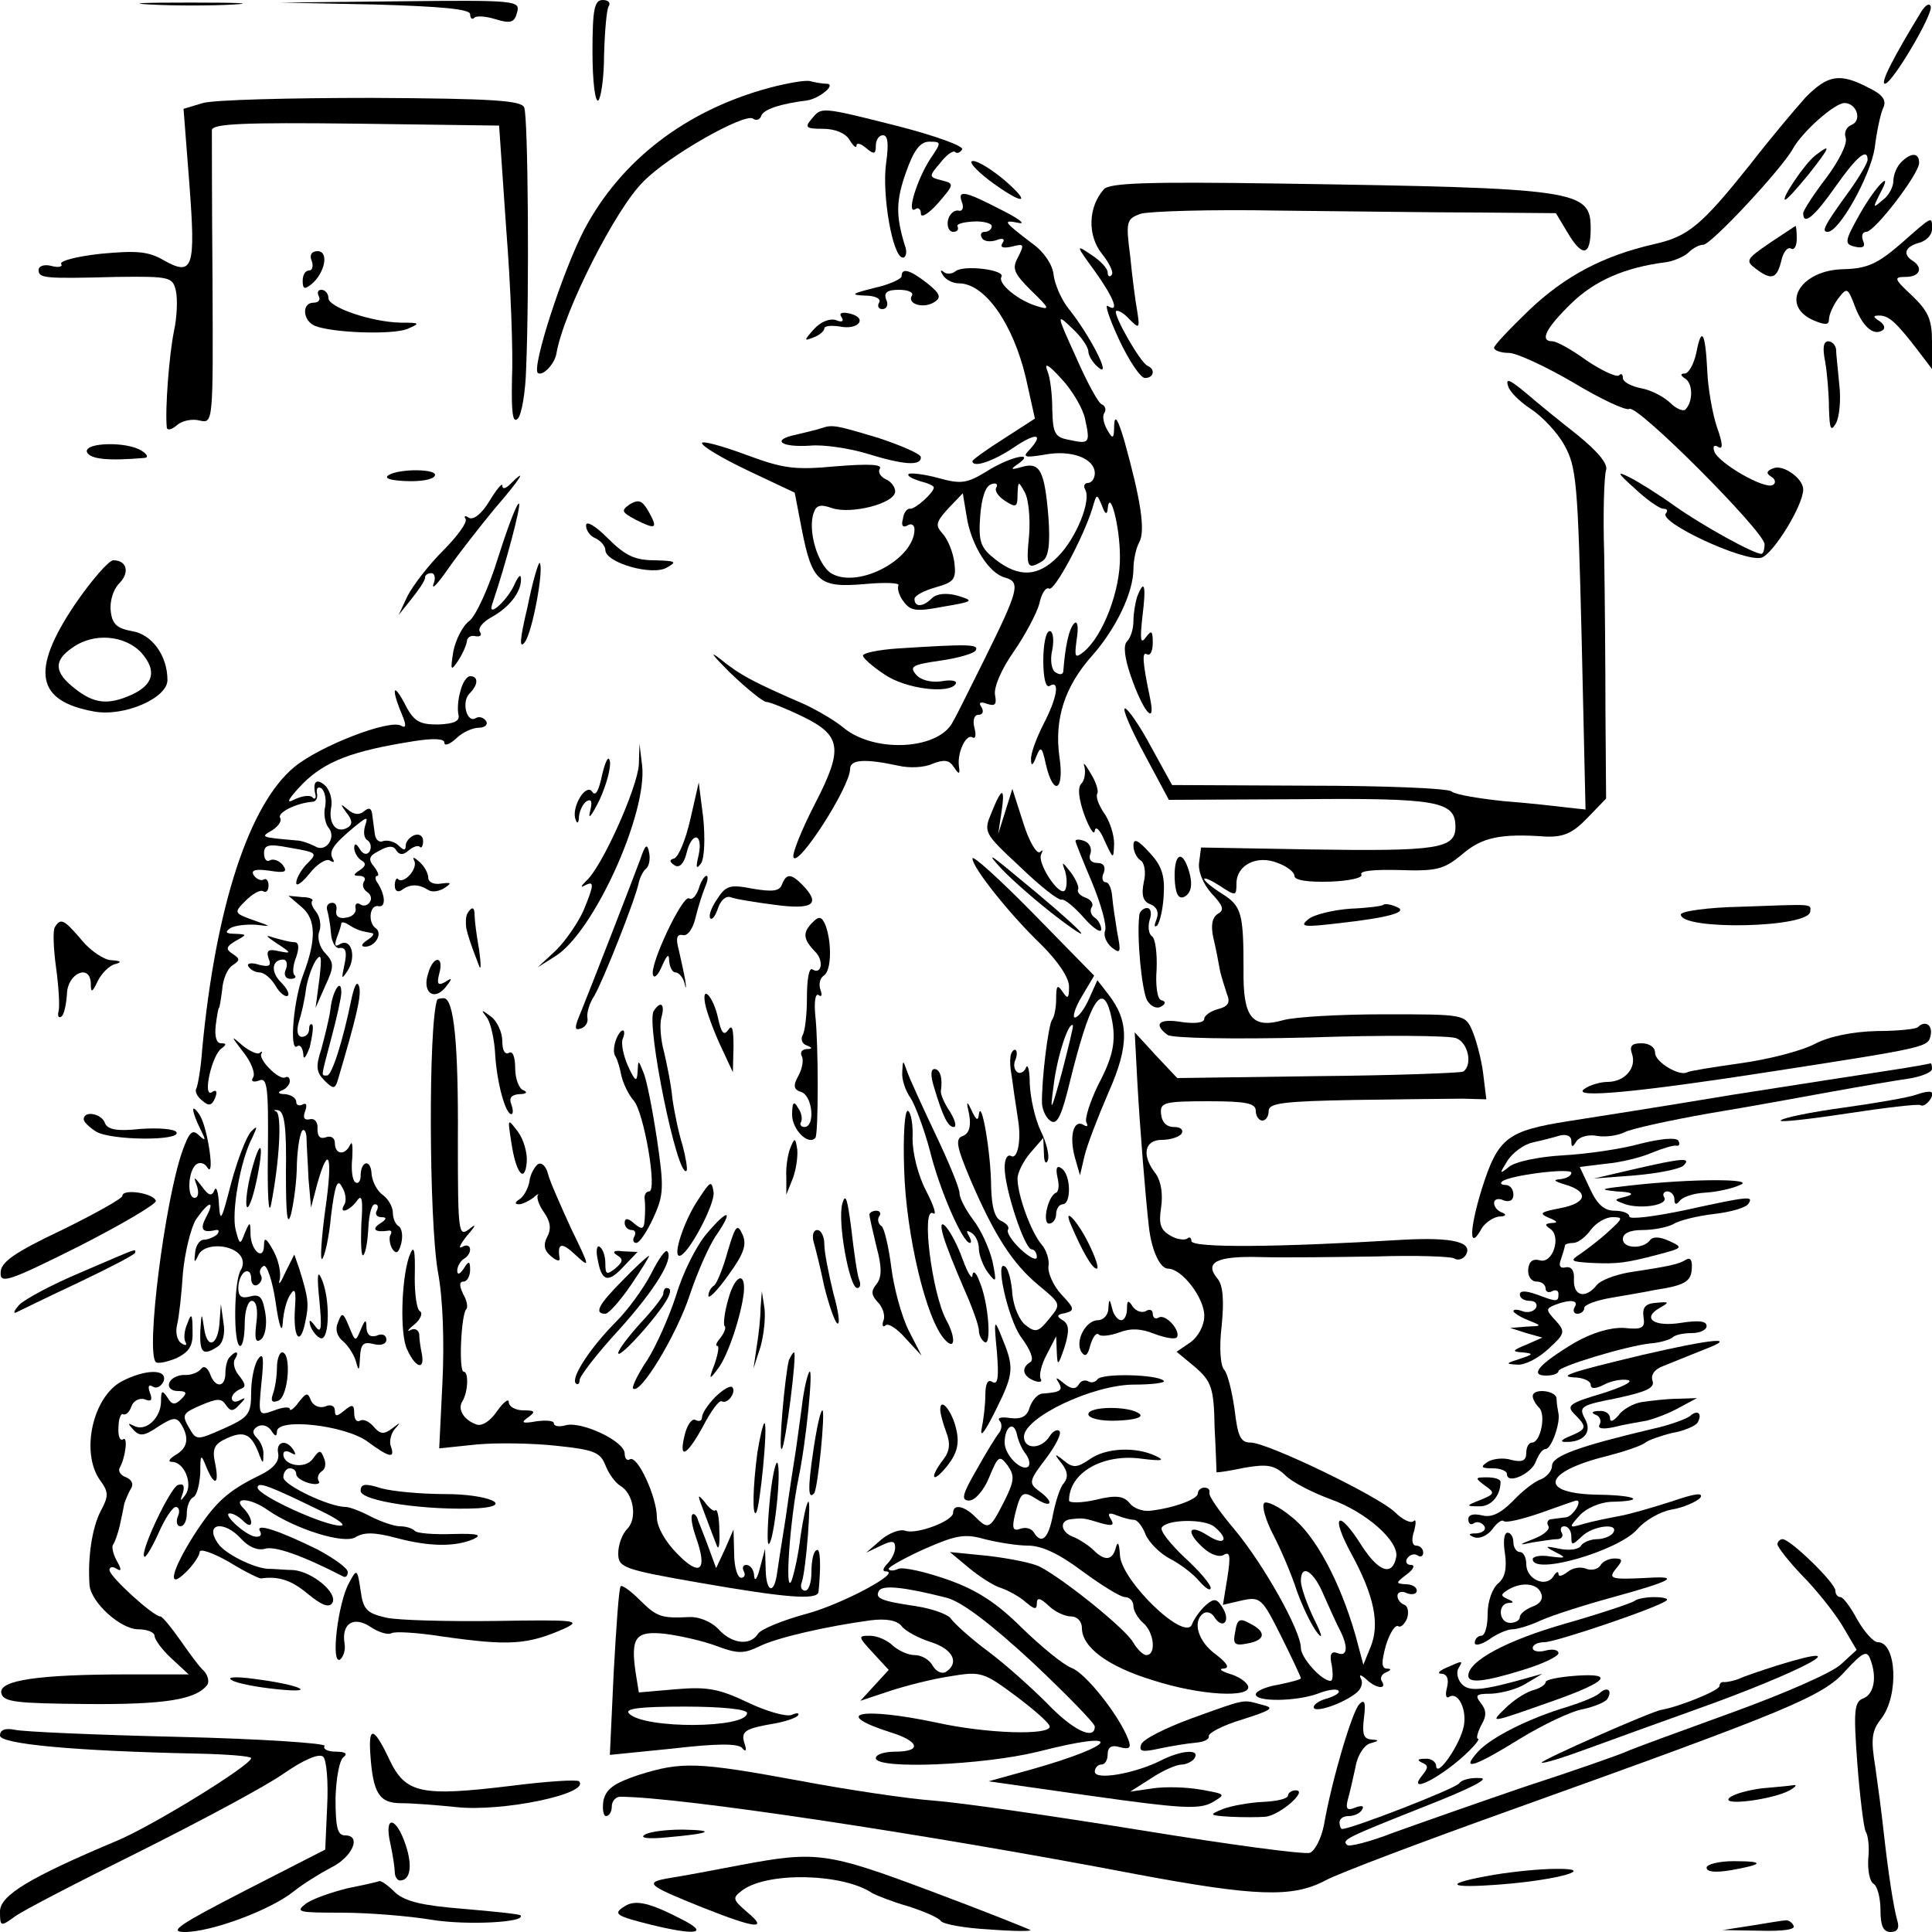 <?xml version="1.0" standalone="no"?>
<!DOCTYPE svg PUBLIC "-//W3C//DTD SVG 20010904//EN"
 "http://www.w3.org/TR/2001/REC-SVG-20010904/DTD/svg10.dtd">
<svg version="1.0" xmlns="http://www.w3.org/2000/svg"
 width="300pt" height="300pt" viewBox="0 0 300 300"
 preserveAspectRatio="xMidYMid meet">
<g transform="translate(0,300) scale(0.1,-0.1)"
fill="#000000" stroke="none">
<path d="M233 2993 c37 -2 96 -2 130 0 34 2 4 3 -68 3 -72 0 -99 -1 -62 -3z"/>
<path d="M583 2993 c101 -3 147 -7 147 -15 0 -6 3 -9 6 -6 3 4 18 3 34 -2 23
-7 29 -5 33 11 5 18 -2 19 -181 17 l-187 -2 148 -3z"/>
<path d="M920 2919 c0 -44 4 -78 9 -75 4 3 9 35 9 71 1 36 4 70 7 75 4 6 -1
10 -9 10 -13 0 -16 -14 -16 -81z"/>
<path d="M2984 2983 c-44 -72 -65 -113 -57 -113 11 0 75 108 71 120 -2 6 -8 2
-14 -7z"/>
<path d="M1196 2864 c-131 -35 -232 -113 -289 -221 -34 -66 -81 -212 -72 -222
7 -6 26 13 29 30 11 65 92 225 135 267 40 41 156 106 170 98 5 -4 11 -2 13 4
3 10 30 19 71 24 20 3 47 26 30 26 -6 0 -17 2 -25 4 -7 2 -35 -3 -62 -10z"/>
<path d="M2803 2848 c-16 -18 -55 -64 -85 -103 -76 -95 -96 -112 -149 -124
-79 -18 -138 -49 -194 -102 -30 -29 -55 -55 -55 -59 0 -4 10 -8 23 -8 12 0 57
-21 100 -46 43 -26 82 -44 87 -41 12 8 210 -191 210 -210 0 -8 -2 -15 -5 -15
-12 0 -90 43 -134 74 -25 18 -57 38 -71 45 -20 10 -19 7 9 -18 18 -17 38 -31
44 -31 6 0 7 -3 4 -7 -14 -13 121 -76 148 -69 18 5 65 81 65 106 0 17 -31 39
-46 33 -11 -4 -12 -8 -4 -13 7 -4 8 -10 3 -13 -12 -8 -85 34 -91 52 -3 8 0 11
6 7 8 -5 7 6 -2 31 -7 21 -14 61 -15 88 -3 60 -9 69 -17 27 -4 -18 -12 -32
-18 -32 -7 0 -7 -3 1 -8 12 -8 12 -36 0 -48 -3 -3 -14 1 -23 10 -9 9 -29 20
-45 23 -16 3 -29 10 -29 16 0 6 -3 8 -6 4 -4 -3 -26 7 -50 23 -23 17 -47 30
-53 30 -21 0 -11 20 29 59 36 35 83 56 148 64 12 2 28 9 34 15 7 7 17 12 23
12 12 0 122 118 139 149 15 27 65 71 80 71 19 0 28 -27 11 -34 -8 -3 -12 -12
-9 -20 3 -9 -10 -35 -30 -62 -20 -26 -36 -51 -36 -55 0 -20 17 -6 50 41 33 47
50 61 50 42 0 -5 -13 -27 -28 -48 -40 -55 -44 -64 -34 -64 18 0 66 86 73 130
3 25 9 53 13 62 6 12 0 21 -23 32 -44 23 -63 20 -98 -16z"/>
<path d="M315 2840 l-30 -9 9 -116 c10 -131 6 -145 -40 -119 -24 14 -43 15
-97 10 -37 -4 -65 -11 -62 -16 3 -4 -4 -6 -15 -3 -11 3 -20 0 -20 -6 0 -13 7
-14 121 -11 82 1 87 0 92 -21 3 -13 2 -41 -3 -64 -7 -34 -14 -120 -11 -149 1
-5 8 -3 16 4 8 7 24 10 35 7 21 -5 21 -3 20 216 -1 122 -1 228 -1 235 1 10 49
12 224 10 l222 -3 11 -160 c7 -88 11 -193 9 -233 -1 -53 1 -70 9 -62 6 6 12
41 13 78 5 119 3 391 -3 405 -4 11 -48 14 -237 15 -128 0 -245 -3 -262 -8z"/>
<path d="M1260 2815 c-11 -13 -8 -15 18 -15 19 0 35 -7 41 -17 6 -10 11 -14
11 -9 0 5 7 3 15 -4 12 -10 15 -10 15 4 0 9 5 16 11 16 8 0 9 -14 5 -43 -7
-48 10 -147 26 -147 5 0 7 9 3 19 -14 46 -14 69 2 114 12 34 22 47 36 47 19 0
19 -1 2 -26 -21 -32 -38 -87 -24 -79 5 4 9 0 9 -7 0 -7 12 0 27 17 25 29 25
30 5 35 -20 5 -20 6 -2 27 9 12 20 20 23 17 3 -3 8 -1 11 4 3 5 -41 21 -99 36
-123 31 -119 30 -135 11z"/>
<path d="M2818 2758 c-17 -14 -53 -68 -46 -68 3 0 19 18 37 40 33 42 36 49 9
28z"/>
<path d="M2952 2748 c-7 -7 -12 -20 -12 -29 0 -9 -7 -23 -17 -30 -15 -13 -15
-12 -4 10 23 42 -7 12 -32 -33 -23 -41 -23 -45 -7 -49 13 -3 17 0 13 9 -3 8
-1 14 5 14 13 0 82 90 82 107 0 16 -12 17 -28 1z"/>
<path d="M1536 2720 c51 -38 69 -39 24 0 -19 16 -41 30 -49 30 -8 0 3 -13 25
-30z"/>
<path d="M1714 2706 c-24 -27 -26 -71 -3 -100 12 -15 19 -30 15 -33 -3 -4 -6
-2 -6 4 0 6 -11 18 -25 27 -25 17 -25 16 5 -25 30 -42 39 -66 20 -54 -5 3 3
-21 18 -53 15 -32 33 -59 40 -59 13 0 17 13 4 19 -11 4 -54 80 -49 85 3 2 12
-3 21 -13 15 -15 16 -14 12 12 -3 16 -8 55 -11 86 -7 54 -6 58 16 66 13 4 110
7 214 5 105 -1 244 -3 311 -3 l120 -1 18 -30 c23 -39 36 -37 36 6 0 60 -18 63
-485 70 -202 3 -263 1 -271 -9z"/>
<path d="M1494 2685 c3 -8 0 -14 -6 -12 -7 1 -14 -6 -16 -15 -2 -10 2 -18 8
-18 6 0 9 3 7 8 -3 4 8 7 24 8 16 1 29 -3 29 -7 0 -5 -5 -9 -11 -9 -5 0 -8 -4
-4 -10 3 -5 13 -6 22 -3 10 4 14 2 10 -4 -5 -7 0 -9 14 -6 19 5 20 4 10 -16
-10 -18 -7 -25 20 -52 30 -29 30 -31 8 -24 -29 9 -60 35 -54 45 7 11 -58 19
-71 9 -6 -5 -15 -5 -19 -1 -5 4 -5 1 -1 -5 4 -7 15 -13 25 -13 40 0 84 -62
104 -147 l14 -63 -48 -31 c-27 -17 -49 -33 -49 -35 0 -11 31 -1 64 21 35 24
48 22 24 -4 -11 -11 -6 -12 24 -7 42 8 78 -6 78 -29 0 -8 -5 -15 -11 -15 -5 0
-7 -5 -4 -10 10 -17 -14 -76 -42 -104 -31 -32 -61 -33 -97 -5 -23 18 -27 27
-24 67 2 28 8 47 17 50 8 3 11 0 8 -5 -3 -5 3 -14 14 -21 17 -11 19 -9 19 10
1 21 1 22 11 4 6 -10 9 -40 7 -67 -5 -50 -3 -55 21 -40 9 6 12 25 9 68 -6 72
-13 86 -41 78 -17 -5 -19 -4 -7 4 30 21 -12 12 -48 -11 -31 -19 -40 -20 -76
-10 -22 6 -43 8 -45 6 -3 -3 5 -7 17 -11 12 -3 22 -7 22 -10 0 -8 -29 -34 -37
-33 -4 1 -10 -6 -11 -16 -3 -10 0 -14 7 -10 6 4 11 1 11 -6 0 -46 -86 -92
-128 -69 -22 12 -39 69 -28 96 4 11 11 12 28 6 29 -10 98 7 98 26 0 7 -7 16
-15 19 -8 4 -12 11 -9 16 5 7 -17 8 -67 4 -65 -6 -82 -4 -141 18 -38 14 -68
22 -68 18 0 -5 32 -24 72 -43 l72 -34 11 -57 c16 -82 27 -91 97 -85 32 3 56 2
53 -2 -2 -5 1 -16 8 -25 11 -15 20 -16 62 -8 47 8 48 9 22 17 -18 5 -33 3 -40
-4 -14 -14 -27 -14 -27 -1 0 5 15 13 33 18 28 8 32 12 29 38 -2 16 -10 36 -18
45 -12 13 -11 18 8 39 l23 24 6 -36 c7 -45 35 -89 60 -95 24 -7 21 -19 -33
-128 -22 -44 -43 -87 -48 -95 -21 -44 -120 -50 -169 -11 -14 12 -42 28 -61 37
-83 36 -101 46 -132 71 -18 14 -11 5 15 -21 26 -25 52 -46 57 -46 5 0 30 -10
55 -22 62 -30 65 -50 20 -137 -20 -39 -35 -76 -33 -82 6 -18 88 109 88 137 0
15 24 16 75 5 17 -4 40 -3 53 3 18 7 26 6 33 -5 8 -12 10 -12 8 1 -3 21 11 51
21 45 5 -3 6 4 3 15 -3 12 0 20 6 20 7 0 9 5 5 12 -5 7 -2 9 9 5 12 -4 15 -1
12 14 -2 12 10 40 29 67 18 26 36 60 40 75 3 15 10 26 15 23 8 -5 53 79 67
124 7 24 7 24 15 5 5 -14 8 -15 9 -5 3 33 19 -27 19 -74 1 -52 -26 -123 -56
-148 -14 -11 -15 -9 -11 20 3 19 1 29 -4 24 -8 -8 -14 -35 -17 -75 -1 -5 -6
-5 -12 -1 -6 3 -9 19 -5 35 3 16 1 29 -4 29 -6 0 -10 -21 -10 -46 0 -27 4 -43
10 -39 16 10 12 -18 -10 -60 -11 -22 -20 -46 -19 -55 0 -10 3 -9 8 5 7 17 9
16 15 -12 12 -51 29 -41 21 12 -8 58 8 109 51 157 37 42 64 98 64 135 0 13 4
32 9 41 10 18 2 67 -23 157 -10 34 -15 42 -16 25 0 -22 -2 -23 -11 -7 -5 9 -8
21 -4 26 3 5 1 11 -4 13 -5 1 -23 34 -40 73 -31 68 -31 69 -6 45 14 -13 25
-29 25 -36 0 -6 7 -18 16 -25 21 -17 -14 51 -47 92 -11 14 -21 37 -23 52 -1
15 -15 36 -32 48 -46 35 -48 38 -23 33 13 -3 2 6 -26 20 -58 30 -69 32 -61 11z
m191 -336 c8 -37 7 -39 -25 -32 -22 4 -25 10 -26 46 0 23 -3 51 -8 62 -5 13 3
8 22 -13 17 -18 34 -47 37 -63z"/>
<path d="M2951 2621 c-36 -31 -52 -38 -88 -39 -67 -1 -100 -55 -48 -79 19 -8
25 -8 25 1 0 7 6 21 14 32 14 18 15 18 26 -11 12 -32 29 -47 43 -38 5 3 3 9
-4 14 -11 7 -11 9 -1 9 15 0 26 -10 60 -54 l22 -29 0 43 c0 34 -6 47 -31 71
-28 26 -29 29 -10 29 22 0 28 14 11 25 -16 10 -12 22 10 28 11 3 20 12 20 21
0 21 2 22 -49 -23z"/>
<path d="M2747 2622 c-35 -24 -37 -27 -21 -39 25 -19 33 -16 40 12 3 14 10 22
15 19 5 -3 9 4 9 15 0 12 -1 21 -2 20 -2 -1 -20 -13 -41 -27z"/>
<path d="M484 2595 c3 -8 1 -15 -4 -15 -6 0 -10 -7 -10 -16 0 -13 3 -14 14 -5
21 18 27 51 9 51 -9 0 -13 -6 -9 -15z"/>
<path d="M1400 2571 c0 -4 -19 -13 -42 -18 -36 -9 -38 -11 -15 -12 16 0 26 -5
22 -11 -3 -5 -1 -10 5 -10 7 0 10 7 6 15 -4 11 2 15 20 15 14 0 23 -4 20 -9
-8 -13 18 -21 35 -10 11 7 9 13 -11 29 -27 21 -40 25 -40 11z"/>
<path d="M495 2540 c3 -5 0 -10 -8 -10 -19 0 -17 -28 2 -36 28 -11 119 -14
143 -5 21 9 21 10 -10 10 -46 1 -112 24 -112 38 0 7 -5 13 -11 13 -5 0 -7 -4
-4 -10z"/>
<path d="M1307 2507 c4 -6 0 -8 -9 -4 -10 3 -24 -3 -34 -14 -16 -18 -16 -19
-1 -13 9 3 17 10 17 14 0 4 11 5 24 3 29 -6 44 13 16 20 -13 3 -18 1 -13 -6z"/>
<path d="M2834 2439 c3 -17 6 -50 6 -73 1 -33 3 -37 11 -23 5 9 8 36 5 60 -2
23 -5 48 -5 55 -1 6 -6 12 -12 12 -8 0 -9 -11 -5 -31z"/>
<path d="M2342 2400 c2 -8 18 -24 35 -35 17 -11 41 -36 52 -56 19 -34 21 -58
27 -301 l6 -265 -28 3 c-16 2 -60 7 -99 10 -38 4 -75 10 -81 15 -5 5 -106 9
-222 9 l-212 1 -33 60 c-17 32 -36 59 -40 59 -5 0 9 -32 30 -71 l38 -71 202 1
c216 2 243 -3 243 -43 0 -34 -28 -38 -225 -35 l-170 3 -3 -23 c-2 -14 6 -33
19 -48 18 -19 21 -26 10 -32 -9 -6 -11 -18 -7 -37 4 -16 8 -38 10 -49 2 -11 8
-28 11 -38 6 -14 2 -20 -14 -24 -11 -3 -21 -10 -21 -15 0 -6 -14 -8 -35 -5
-35 6 -45 -3 -22 -20 7 -5 98 -7 220 -4 115 4 217 3 228 -1 19 -7 26 -42 11
-52 -4 -2 -106 -6 -226 -7 l-218 -3 -33 35 -33 36 4 -76 c4 -73 13 -183 18
-226 4 -36 17 -65 30 -65 21 0 56 -45 56 -73 0 -15 -9 -32 -21 -41 l-22 -15
29 -24 c25 -22 29 -32 30 -93 2 -38 3 -70 3 -70 1 -1 20 2 44 7 35 6 46 4 63
-12 11 -11 43 -27 70 -37 54 -19 107 -65 102 -90 -6 -30 -27 -23 -53 17 -37
59 -50 50 -17 -11 36 -66 45 -110 30 -146 l-11 -27 -12 45 c-24 84 -63 157
-100 185 -19 16 -39 25 -42 21 -4 -4 2 -26 14 -49 12 -23 29 -63 37 -88 9 -25
23 -54 32 -65 9 -11 6 -1 -6 23 -11 23 -20 49 -20 58 0 28 20 16 36 -23 9 -20
20 -45 25 -54 13 -26 11 -41 -4 -35 -10 4 -13 -2 -9 -19 2 -13 2 -24 -2 -24
-14 0 -46 36 -46 51 0 27 -58 130 -103 184 -23 27 -41 53 -39 57 1 5 -2 8 -8
8 -5 0 -10 -4 -10 -9 0 -9 -38 -23 -75 -27 -11 -1 -25 4 -31 12 -9 11 -21 13
-53 5 -22 -5 -41 -5 -41 -1 0 43 52 73 112 65 32 -4 38 -3 23 4 -31 15 -78 13
-103 -5 -19 -13 -26 -14 -40 -2 -15 12 -16 11 -3 -5 9 -12 10 -21 3 -30 -6 -6
-13 -29 -17 -49 -7 -38 -18 -47 -30 -27 -4 6 -13 8 -21 5 -11 -4 -13 1 -8 22
9 36 12 38 34 24 24 -15 27 -4 3 13 -16 12 -15 16 11 50 15 20 25 39 21 43 -3
3 -10 0 -15 -8 -13 -21 -40 -21 -40 -1 0 30 107 81 171 81 29 0 50 3 46 6 -10
10 -97 12 -103 2 -3 -4 -9 -6 -14 -3 -5 3 -12 1 -15 -5 -5 -8 -12 -7 -23 2
-12 10 -14 10 -8 1 7 -12 3 -15 -26 -17 -7 -1 -15 -10 -19 -21 -4 -14 -12 -19
-30 -17 -13 2 -21 1 -17 -4 4 -4 4 -12 0 -18 -5 -6 -21 -32 -36 -59 -22 -38
-24 -47 -11 -47 9 0 23 16 31 36 14 34 16 35 29 18 11 -16 10 -24 -6 -56 -22
-43 -24 -44 -45 -23 -17 17 -34 20 -34 6 0 -13 -57 -34 -74 -28 -8 3 -25 -3
-38 -14 l-23 -20 23 11 c17 8 22 8 22 -3 0 -7 -5 -18 -12 -25 -7 -7 -8 -12 -3
-12 28 0 -67 -51 -123 -66 -37 -10 -71 -24 -75 -31 -12 -19 -41 -16 -62 8 -11
11 -30 19 -45 18 -43 -2 -50 0 -77 27 -14 14 -27 23 -29 21 -3 -2 -7 -62 -11
-133 l-6 -129 99 10 c69 8 102 8 107 0 5 -6 7 -3 3 8 -6 19 1 23 48 31 16 3
31 8 35 12 3 4 -1 5 -10 1 -9 -3 -40 6 -69 20 -44 21 -63 24 -110 20 l-58 -5
-5 31 c-8 55 0 65 46 60 23 -3 59 -11 80 -19 32 -12 42 -12 65 -1 27 14 107
32 174 41 24 3 41 0 48 -9 6 -8 27 -19 46 -25 34 -11 44 -32 23 -46 -7 -4 -16
1 -21 10 -5 9 -17 16 -28 16 -10 0 -25 7 -34 15 -8 8 -24 15 -35 15 -19 0 -19
-1 5 -27 l24 -26 -22 -24 -22 -24 45 15 c24 8 67 19 94 23 48 8 52 7 103 -31
28 -21 52 -42 52 -47 0 -14 -98 -11 -175 6 -118 25 -166 15 -72 -15 45 -14 49
-30 7 -30 -16 0 -30 -4 -30 -10 0 -18 166 -11 252 10 136 35 126 11 -12 -28
l-65 -18 162 -23 c135 -19 165 -21 185 -10 22 13 22 13 -17 20 -22 4 -56 5
-75 2 l-35 -5 33 21 c18 12 39 21 47 21 7 0 17 5 20 10 9 15 -22 12 -53 -4
-40 -20 -102 -31 -102 -17 0 6 5 11 10 11 6 0 10 7 10 16 0 11 6 15 19 11 15
-4 18 -1 13 12 -14 37 -66 103 -88 111 -13 5 -47 33 -77 62 -39 39 -70 59
-115 75 -34 12 -69 20 -77 17 -8 -4 -15 -3 -15 0 0 3 25 17 56 31 48 21 62 24
93 15 20 -5 50 -10 67 -10 22 0 49 -13 85 -40 30 -22 59 -40 66 -40 7 0 13 -6
13 -14 0 -7 7 -19 15 -26 17 -14 21 -50 5 -50 -5 0 -14 9 -20 19 -10 20 -108
99 -145 118 -11 6 -47 13 -80 17 l-60 6 30 -25 c17 -14 39 -28 50 -31 11 -4
28 -13 38 -22 13 -11 17 -12 17 -2 0 10 5 9 18 -3 10 -10 26 -17 35 -17 10 0
17 -8 17 -18 0 -30 41 -60 110 -81 74 -24 154 -28 148 -9 -3 7 -15 15 -29 19
-13 4 -17 8 -9 8 10 1 6 8 -12 22 -28 20 -37 52 -19 64 5 3 12 1 16 -5 12 -20
26 -10 15 11 -10 17 -14 18 -27 7 -8 -7 -18 -20 -22 -30 -10 -29 -111 68 -112
108 -1 16 -3 22 -6 12 -5 -21 -17 -23 -35 -5 -7 7 -21 16 -30 20 -21 7 -24 26
-5 28 19 2 20 2 46 -6 18 -5 22 -4 16 6 -6 9 -3 11 9 6 10 -4 22 -7 27 -7 5 0
13 -10 18 -23 5 -12 22 -29 37 -37 16 -8 37 -24 46 -35 10 -11 17 -16 18 -11
0 6 -18 27 -41 48 -22 21 -38 41 -35 46 8 13 67 14 82 1 24 -20 15 -30 -11
-13 -30 19 -34 5 -6 -20 11 -10 25 -15 32 -10 9 5 10 -3 5 -35 l-7 -43 30 7
c28 6 31 3 60 -55 17 -34 31 -64 31 -66 0 -2 -16 -6 -35 -10 -19 -3 -35 -10
-35 -15 0 -12 63 -11 96 1 15 6 29 8 32 5 4 -3 -4 -8 -16 -12 -12 -3 -22 -9
-22 -14 0 -10 47 6 67 23 7 6 10 15 6 22 -3 6 0 6 8 -1 15 -15 33 -17 25 -4
-4 5 0 12 6 14 9 4 9 6 1 6 -8 1 -8 10 -1 36 6 19 14 32 19 30 4 -3 10 3 14
12 3 10 1 19 -4 21 -6 2 -11 8 -11 14 0 6 7 8 15 4 8 -3 15 -1 15 4 0 6 -8 10
-17 10 -16 1 -16 2 1 15 11 8 14 15 7 15 -7 0 -9 5 -6 10 4 6 11 8 16 5 5 -4
9 -1 9 4 0 6 -5 11 -11 11 -6 0 -8 9 -3 23 3 12 3 19 -1 15 -4 -4 -17 2 -29
14 -26 25 -198 108 -224 108 -16 0 -20 10 -25 52 -4 28 -11 56 -16 61 -6 6 -8
35 -4 68 4 40 2 63 -6 73 -22 26 -2 36 67 34 37 -1 117 0 179 1 61 2 116 0
121 -3 6 -4 14 -1 18 5 12 20 -19 28 -96 24 -197 -12 -330 -13 -330 -2 0 5 -3
7 -6 4 -4 -3 -16 -2 -26 4 -16 9 -19 18 -15 44 3 21 0 40 -8 52 -23 29 -18 53
9 53 14 0 28 5 31 10 3 6 -2 10 -12 10 -12 0 -19 8 -20 20 -2 18 4 20 73 20
59 0 74 -3 74 -15 0 -8 5 -15 10 -15 6 0 10 7 10 15 0 12 22 15 133 17 72 1
148 2 168 2 l37 -1 -5 41 c-3 23 -11 52 -17 66 -11 25 -13 25 -136 25 -69 0
-139 -4 -157 -9 -49 -14 -63 4 -62 78 0 88 -3 99 -33 118 -16 10 -28 20 -28
23 0 3 11 -2 25 -11 24 -16 25 -15 25 4 0 29 32 45 64 32 14 -5 26 -14 26 -20
0 -7 21 -10 55 -9 30 1 52 6 49 11 -4 6 22 8 59 7 58 -2 69 1 97 24 31 27 60
33 130 28 28 -1 42 5 65 29 l29 30 -1 132 c0 73 -1 185 -2 248 -2 63 0 122 3
130 3 10 -13 29 -45 55 -28 22 -56 45 -62 50 -43 37 -50 40 -45 25z m-749
-1658 c5 -7 7 -15 4 -19 -10 -9 -37 17 -37 37 0 24 14 35 19 13 2 -10 8 -24
14 -31z m-123 -223 c23 -6 67 -39 133 -100 53 -50 97 -95 97 -100 0 -22 -34
-6 -74 36 -24 24 -65 61 -92 81 -27 20 -52 43 -57 50 -4 7 -29 16 -55 20 -54
8 -64 12 -57 24 6 9 38 6 105 -11z m-310 -179 c0 -24 -159 -25 -183 -1 -8 8
16 11 86 11 57 0 97 -4 97 -10z"/>
<path d="M1275 2335 c-5 -2 -23 -6 -39 -10 -39 -8 -24 -20 22 -17 20 2 60 -4
87 -12 58 -18 85 -20 85 -6 0 5 -30 18 -66 30 -67 20 -71 21 -89 15z"/>
<path d="M135 2298 c5 -11 32 -14 90 -9 6 1 3 6 -5 11 -23 15 -90 13 -85 -2z"/>
<path d="M603 2262 c-7 -5 4 -8 27 -9 22 -1 42 2 45 8 7 11 -55 12 -72 1z"/>
<path d="M792 2248 c-7 -7 -12 -8 -12 -2 0 5 -9 -6 -20 -24 -12 -20 -25 -30
-32 -26 -6 4 -8 3 -5 -2 3 -5 -13 -27 -35 -49 -22 -22 -46 -53 -55 -70 l-14
-30 20 25 c11 14 21 28 21 33 0 4 4 7 10 7 5 0 7 -8 3 -17 -3 -10 7 1 23 24
16 23 49 65 72 93 40 46 53 67 24 38z"/>
<path d="M978 2217 c-14 -10 -13 -12 9 -24 32 -16 35 -14 20 13 -10 17 -15 19
-29 11z"/>
<path d="M774 2136 c-15 -49 -35 -92 -45 -100 -10 -7 -21 -28 -25 -47 -5 -31
-4 -32 8 -14 7 11 13 25 13 30 1 6 7 9 14 7 7 -1 10 2 6 7 -3 6 5 15 17 22 28
15 47 39 47 59 0 9 -3 7 -9 -5 -10 -25 -43 -56 -36 -34 22 65 45 153 42 157
-3 2 -17 -35 -32 -82z"/>
<path d="M910 2184 c0 -8 7 -17 15 -20 8 -4 15 -12 15 -18 0 -20 74 -41 96
-27 16 9 13 10 -19 11 -31 0 -46 7 -73 34 -20 20 -34 28 -34 20z"/>
<path d="M116 2061 c-69 -103 -60 -150 31 -166 46 -8 113 21 113 49 0 38 -24
71 -55 76 -23 4 -31 11 -33 31 -2 15 4 34 13 43 17 17 12 36 -9 36 -7 0 -34
-31 -60 -69z m103 -74 c25 -28 20 -50 -15 -66 -36 -16 -58 -14 -88 10 -32 25
-33 43 -4 63 33 24 81 20 107 -7z"/>
<path d="M819 2057 c-12 -50 -13 -66 -4 -54 12 16 30 115 23 123 -2 1 -11 -29
-19 -69z"/>
<path d="M1766 2074 c-3 -9 -6 -26 -6 -38 0 -12 -4 -26 -10 -32 -6 -6 -4 -25
6 -54 19 -55 39 -79 30 -35 -12 57 -13 74 -5 69 5 -3 9 5 9 18 0 19 -2 20 -11
8 -8 -11 -9 -3 -5 33 6 48 3 59 -8 31z"/>
<path d="M1393 1993 c-29 -2 -53 -7 -53 -11 0 -4 15 -17 33 -29 33 -23 101
-31 111 -15 3 5 -7 7 -23 4 -16 -2 -32 2 -39 11 -10 12 -5 15 37 21 28 4 53
11 56 16 6 10 -13 10 -122 3z"/>
<path d="M715 1927 c-4 -13 -5 -30 -3 -37 2 -10 -7 -14 -32 -15 -30 0 -38 5
-53 35 -18 33 -19 18 -1 -24 5 -13 4 -17 -3 -13 -17 11 -126 -31 -166 -64 -70
-58 -122 -216 -143 -438 -2 -30 -7 -57 -9 -61 -3 -4 1 -13 9 -19 10 -9 15 -8
20 4 4 10 2 14 -5 9 -15 -9 0 58 15 68 8 6 8 8 -1 8 -7 0 -10 11 -8 28 2 15 4
27 5 27 1 0 3 13 5 28 1 16 8 33 16 38 12 8 12 10 0 18 -11 7 -10 11 5 20 18
10 18 10 -1 11 -15 0 -16 3 -7 9 7 4 25 6 40 5 25 -3 24 -3 -4 7 -31 11 -31
12 -13 30 11 11 23 18 28 15 4 -3 8 1 8 9 0 8 -4 12 -8 9 -4 -2 -11 1 -15 7
-5 8 3 10 24 7 25 -4 29 -2 21 9 -6 7 -15 10 -20 7 -5 -3 -9 2 -9 11 0 13 7
15 38 9 46 -8 46 -8 27 -27 -8 -9 -15 -21 -15 -28 0 -6 9 0 21 15 11 14 25 23
31 20 6 -4 8 -3 5 2 -7 12 0 22 32 49 21 17 23 18 18 3 -3 -10 -2 -20 4 -23 5
-4 6 -11 3 -17 -4 -6 -10 -5 -15 3 -6 10 -9 10 -9 2 0 -6 5 -15 11 -19 8 -4 7
-9 -2 -15 -11 -7 -11 -9 -1 -9 7 0 11 -4 7 -9 -3 -5 -1 -12 5 -16 6 -4 8 -11
4 -16 -3 -5 -10 -7 -15 -3 -5 3 -8 0 -7 -6 2 -7 -5 -14 -15 -15 -10 -2 -16 2
-15 10 2 8 -1 14 -7 13 -5 0 -9 -5 -7 -11 2 -7 5 -23 6 -37 1 -14 8 -24 14
-22 9 1 11 -7 7 -25 -5 -24 -5 -25 5 -10 14 22 5 51 -12 41 -8 -5 -9 -2 -5 10
4 10 7 20 7 22 0 3 6 2 13 -3 6 -4 15 -8 20 -9 4 -1 10 -2 15 -3 4 -1 0 -6 -8
-11 -9 -6 -10 -10 -3 -10 16 0 28 21 16 29 -12 9 -9 36 4 34 12 -3 12 15 0 35
-5 6 -5 12 -1 12 3 0 1 6 -5 14 -10 12 -8 17 8 25 14 8 22 8 26 1 5 -8 11 -8
19 -1 7 6 15 9 18 6 2 -3 5 1 5 9 0 8 -6 12 -14 9 -7 -3 -13 -10 -13 -16 0 -8
-3 -8 -11 0 -6 6 -17 9 -24 7 -6 -3 -12 2 -13 11 -1 8 -3 22 -4 30 -1 10 -5
12 -13 5 -7 -6 -16 -5 -25 3 -12 10 -12 9 -2 -5 9 -11 10 -18 2 -23 -17 -10
-30 5 -26 30 3 13 -2 29 -10 36 -13 11 -19 5 -14 -16 1 -5 -2 -7 -5 -3 -4 4
-17 2 -29 -4 -13 -7 -8 2 14 25 35 35 77 51 172 66 31 5 48 4 48 -2 0 -6 8 -3
18 6 10 10 26 17 36 17 9 0 14 5 11 10 -4 6 -11 8 -16 5 -14 -9 -23 25 -10 38
14 14 14 27 1 27 -5 0 -12 -10 -15 -23z m-210 -179 c-3 -12 0 -27 5 -33 13
-15 -4 -40 -21 -29 -8 4 -21 9 -29 9 -56 5 -56 5 -37 16 9 6 15 14 12 19 -5 8
25 23 50 25 6 0 9 7 7 14 -1 7 2 10 7 7 5 -4 8 -16 6 -28z"/>
<path d="M992 1813 c-2 -36 -58 -161 -82 -181 -8 -8 -9 -11 -2 -7 15 8 15 2
-2 -39 -8 -18 -27 -46 -42 -61 l-29 -27 27 17 c60 37 144 223 135 297 l-4 33
-1 -32z"/>
<path d="M935 1797 c-5 -24 -10 -34 -15 -27 -10 16 -34 -25 -26 -43 2 -7 5 -5
5 5 1 9 6 20 12 24 8 4 9 -1 5 -17 -3 -13 3 -5 15 19 11 24 18 51 16 60 -2 10
-7 0 -12 -21z"/>
<path d="M1684 1809 c2 -9 0 -21 -5 -26 -6 -6 -4 -24 5 -49 8 -21 15 -32 16
-24 1 8 8 2 15 -15 14 -30 14 -30 15 -5 0 14 -7 36 -16 48 -8 12 -13 25 -10
30 2 4 -2 18 -11 32 -8 14 -12 18 -9 9z"/>
<path d="M1072 1728 c-7 -31 -18 -58 -25 -61 -8 -2 -8 -5 1 -11 7 -4 14 3 18
19 8 34 26 32 19 -2 -5 -21 -4 -24 4 -13 5 9 6 39 3 70 l-7 55 -13 -57z"/>
<path d="M1540 1739 c-13 -31 -13 -32 44 -85 31 -30 60 -53 65 -51 4 1 19 -11
34 -28 14 -16 27 -25 27 -18 0 6 -5 15 -10 18 -6 4 -8 11 -5 16 4 5 -1 12 -9
15 -9 3 -14 9 -12 13 2 3 -3 15 -11 26 -14 18 -15 18 -9 2 3 -11 3 -23 0 -29
-8 -13 -45 43 -37 56 3 6 2 7 -2 3 -5 -4 -17 16 -26 45 l-17 53 -11 -35 -11
-35 5 33 c6 40 1 41 -15 1z"/>
<path d="M1670 1694 c0 -2 12 -32 26 -65 14 -34 23 -67 20 -74 -3 -8 2 -19 10
-26 14 -11 15 -8 9 22 -3 19 -7 44 -8 57 -1 12 -5 22 -10 22 -5 0 -7 7 -3 15
3 9 0 15 -10 15 -10 0 -14 6 -11 14 3 8 -1 17 -9 20 -8 3 -14 3 -14 0z"/>
<path d="M1760 1687 c0 -9 5 -19 11 -23 6 -3 9 -19 5 -34 -4 -20 -1 -30 10
-34 10 -4 14 -12 10 -23 -4 -10 -4 -14 1 -10 4 5 9 26 10 47 2 30 -3 46 -22
66 -18 20 -25 23 -25 11z"/>
<path d="M994 1665 c-15 -40 -74 -192 -91 -234 -11 -26 -12 -32 -1 -28 7 2 12
10 10 17 -1 7 3 22 11 34 13 22 64 150 69 176 2 8 7 18 11 21 5 4 7 15 5 25
-3 15 -6 13 -14 -11z"/>
<path d="M1510 1667 c0 -14 57 -86 107 -134 26 -26 43 -51 43 -65 0 -19 -2
-20 -10 -8 -8 12 -10 10 -10 -11 0 -14 -3 -28 -6 -32 -6 -6 -17 -95 -16 -131
1 -11 7 -23 14 -27 10 -6 17 10 30 64 30 121 49 153 62 105 10 -40 7 -64 -19
-113 -13 -27 -21 -53 -18 -58 3 -6 1 -7 -4 -4 -16 10 -23 -17 -14 -50 l8 -28
7 30 c4 17 21 61 37 98 33 74 32 112 0 153 l-17 22 -13 -29 c-7 -16 -17 -29
-22 -29 -4 0 0 15 11 33 l19 32 -94 96 c-52 53 -95 92 -95 86z m139 -332 c-17
-62 -19 -65 -13 -21 5 43 23 100 30 94 1 -2 -7 -34 -17 -73z"/>
<path d="M1555 1651 c17 -18 57 -53 90 -78 68 -51 28 -11 -66 66 -43 36 -48
38 -24 12z"/>
<path d="M643 1664 c7 -12 -16 -38 -25 -29 -2 3 -5 -2 -5 -10 0 -9 5 -11 11
-7 13 10 27 9 41 0 6 -4 17 -2 25 3 12 8 11 9 -5 7 -11 -2 -20 2 -20 9 0 7 -6
18 -14 25 -8 7 -11 8 -8 2z"/>
<path d="M1824 1636 c1 -22 5 -32 14 -29 13 6 15 22 6 47 -10 27 -21 18 -20
-18z"/>
<path d="M1085 1620 c-4 -11 -10 -18 -15 -15 -10 6 -62 -104 -56 -119 2 -6 8
0 14 14 8 18 11 20 11 8 1 -10 5 -18 10 -18 5 0 12 -8 14 -17 2 -10 3 -8 1 5
-2 12 -7 33 -10 47 -5 18 -3 25 6 23 8 -2 16 10 20 27 4 17 11 38 15 48 4 9 5
17 2 17 -3 0 -9 -9 -12 -20z"/>
<path d="M1214 1626 c-4 -10 -15 -11 -45 -6 -36 7 -42 5 -56 -17 -9 -13 -13
-26 -10 -29 3 -3 8 4 12 16 4 12 12 19 19 17 7 -3 38 -8 69 -12 60 -8 72 1 43
31 -18 18 -25 18 -32 0z"/>
<path d="M469 1591 c22 -19 22 -51 2 -104 -15 -38 -22 -119 -10 -112 5 4 9 -2
10 -12 0 -10 4 -5 10 11 4 17 6 32 4 35 -3 2 -5 -1 -5 -7 0 -7 -5 -12 -11 -12
-7 0 -9 9 -5 23 4 12 9 34 11 50 2 15 9 35 15 45 9 13 10 7 6 -28 l-6 -45 15
34 c14 30 14 36 0 51 -9 9 -13 25 -9 34 3 9 1 22 -5 30 -6 7 -9 15 -6 17 2 3
-5 6 -16 6 l-21 2 21 -18z"/>
<path d="M2148 1595 c-2 -2 -25 -5 -51 -6 -27 -2 -56 -9 -65 -16 -15 -12 -8
-13 43 -7 82 9 114 18 93 26 -9 4 -18 5 -20 3z"/>
<path d="M2703 1592 c-51 -1 -93 -7 -93 -12 0 -25 201 -21 201 5 1 12 5 11
-108 7z"/>
<path d="M726 1582 c-3 -5 -3 -15 -2 -23 3 -13 5 -20 20 -59 3 -8 3 3 0 25 -4
22 -7 46 -7 53 0 14 -4 15 -11 4z"/>
<path d="M1769 1578 c-4 -35 4 -115 12 -131 6 -10 15 -14 22 -10 7 4 8 8 0 10
-6 2 -9 23 -7 48 1 25 -2 47 -7 51 -5 3 -7 14 -4 25 4 11 2 19 -4 19 -6 0 -12
-6 -12 -12z"/>
<path d="M1262 1568 c-16 -16 -15 -26 3 -45 15 -14 11 -38 -4 -28 -5 2 -8 -17
-8 -44 0 -27 -3 -53 -7 -59 -3 -6 0 -13 6 -15 10 -4 10 -6 0 -6 -7 -1 -10 -5
-7 -11 3 -5 1 -19 -5 -30 -9 -16 -8 -22 5 -26 17 -7 21 -54 4 -54 -5 0 -8 4
-5 8 2 4 1 14 -5 22 -6 11 -9 9 -9 -11 0 -23 25 -48 36 -36 5 4 5 147 0 190
-2 21 0 35 5 32 5 -4 6 0 3 8 -3 8 -1 18 5 22 12 7 13 50 3 78 -6 14 -10 15
-20 5z"/>
<path d="M85 1560 c-3 -5 -2 -33 2 -62 4 -29 6 -60 4 -68 -2 -8 0 -12 5 -8 4
4 7 20 8 35 1 32 36 47 37 16 0 -15 2 -15 11 4 6 12 18 24 27 26 11 3 9 5 -6
6 -11 0 -33 15 -46 31 -28 33 -33 35 -42 20z"/>
<path d="M430 1535 c23 -15 23 -16 3 -12 -16 4 -20 1 -16 -11 5 -12 1 -14 -15
-10 -12 4 -20 2 -16 -3 3 -5 11 -9 17 -9 7 0 18 -9 25 -21 7 -12 16 -18 19
-15 3 3 -2 12 -11 21 -16 16 -14 35 4 35 5 0 7 -7 4 -15 -4 -8 -1 -15 7 -15 7
0 10 3 6 6 -3 3 -2 16 3 28 5 15 4 23 -3 23 -7 0 -21 4 -32 7 -14 5 -13 3 5
-9z"/>
<path d="M665 1489 c-10 -29 8 -44 26 -23 12 15 12 17 0 9 -11 -6 -13 -3 -9
13 8 28 -9 29 -17 1z"/>
<path d="M546 1450 c-14 -69 -31 -120 -38 -120 -10 0 -10 -5 7 60 8 30 15 61
15 69 0 24 -14 2 -17 -27 -2 -15 -9 -42 -14 -61 -9 -27 -8 -36 5 -49 13 -13
16 -13 20 -1 29 98 37 131 34 146 -3 11 -7 5 -12 -17z"/>
<path d="M1095 1441 c2 -11 12 -39 23 -63 l20 -43 1 40 c0 27 -2 35 -8 26 -7
-10 -11 -5 -16 18 -7 33 -26 54 -20 22z"/>
<path d="M679 1448 c-14 -37 -13 -343 1 -423 8 -42 10 -110 7 -172 l-5 -102
58 6 c32 3 88 2 124 -2 58 -6 68 -10 76 -30 5 -13 15 -27 23 -32 21 -12 27
-51 11 -67 -8 -8 -14 -25 -14 -38 0 -22 7 -25 128 -46 132 -23 181 -27 183
-14 4 41 3 69 -3 65 -5 -2 -8 -17 -8 -34 0 -16 -4 -29 -10 -29 -5 0 -8 6 -5
13 7 21 15 131 10 125 -3 -3 -8 -27 -12 -54 -3 -27 -10 -58 -14 -69 -11 -23
-2 97 11 160 12 57 23 171 17 165 -3 -3 -9 -28 -12 -55 -4 -28 -8 -60 -10 -72
-2 -12 -9 -57 -15 -100 -7 -43 -13 -83 -14 -90 -5 -29 -16 -24 -17 8 l-1 34
-8 -30 c-4 -16 -8 -22 -9 -12 0 9 -6 17 -12 17 -5 0 -7 -4 -4 -10 3 -5 1 -10
-4 -10 -6 0 -11 17 -11 38 l-1 37 -13 -30 -14 -30 -11 30 c-6 17 -14 36 -17
44 -2 8 -7 12 -9 9 -3 -3 0 -19 6 -36 18 -51 6 -61 -29 -25 -19 19 -32 42 -32
57 0 31 -30 97 -42 90 -4 -3 -8 1 -8 9 0 19 -66 50 -91 44 -10 -3 -19 -2 -19
3 0 4 -12 5 -27 3 -22 -4 -25 -2 -13 6 12 9 11 11 -7 11 -13 0 -23 6 -23 13 0
6 -8 0 -18 -14 -10 -15 -23 -24 -32 -21 -20 7 -30 24 -22 36 9 15 10 46 2 46
-8 0 -4 89 4 97 3 3 1 14 -5 24 -6 13 -6 19 1 19 5 0 10 8 10 18 0 14 -2 15
-10 2 -6 -9 -10 -10 -10 -3 0 6 5 15 10 18 15 9 12 27 -2 19 -7 -4 -4 3 7 17
15 17 15 20 3 10 -16 -12 -17 -4 -17 136 1 152 -6 223 -22 223 -5 0 -9 -1 -10
-2z"/>
<path d="M1015 1430 c-12 -20 37 -261 51 -248 2 2 -1 20 -6 39 -6 19 -13 52
-16 74 -2 22 -9 55 -13 72 -5 18 -7 42 -4 53 6 21 -1 27 -12 10z"/>
<path d="M756 1420 c6 -8 12 -35 13 -59 3 -44 16 -91 25 -91 3 0 3 7 0 15 -4
10 0 15 12 16 11 0 14 3 7 6 -7 2 -13 18 -13 34 0 18 -4 28 -10 24 -6 -3 -10
4 -10 18 0 14 -8 31 -17 38 -16 12 -17 12 -7 -1z"/>
<path d="M2978 1405 c-3 -3 -32 -6 -64 -6 -37 -1 -73 -8 -96 -20 -21 -11 -72
-24 -115 -30 -43 -6 -80 -12 -83 -14 -12 -7 -50 16 -50 30 0 9 -9 15 -21 15
-15 0 -19 -4 -15 -16 8 -22 -11 -44 -38 -44 -11 0 -28 -5 -36 -11 -21 -15 84
-5 290 27 246 38 244 38 248 57 3 16 -9 23 -20 12z"/>
<path d="M956 1384 c-3 -9 -4 -20 0 -25 3 -5 7 -19 9 -30 3 -12 11 -29 19 -38
16 -18 37 -141 24 -141 -5 0 -8 -6 -7 -12 1 -7 1 -21 0 -32 -1 -15 -4 -16 -16
-6 -10 9 -15 9 -15 1 0 -6 5 -11 11 -11 5 0 7 -4 4 -10 -3 -5 -2 -10 3 -10 5
0 17 18 27 40 16 35 16 47 5 122 -7 46 -16 92 -21 103 -8 20 -8 20 -9 0 -1
-16 -4 -14 -15 10 -7 16 -11 35 -8 42 3 7 3 13 0 13 -3 0 -8 -7 -11 -16z"/>
<path d="M378 1366 c12 -15 19 -33 15 -39 -4 -6 0 -8 9 -5 13 6 15 -9 14 -110
-1 -66 1 -102 5 -82 13 67 17 139 8 144 -5 2 -4 3 3 2 10 -2 13 -28 12 -97 0
-66 2 -85 8 -64 4 17 9 51 9 78 1 26 5 49 9 52 3 2 6 -4 6 -13 0 -9 2 -37 3
-62 l4 -45 10 38 c18 63 24 41 12 -42 -6 -44 -8 -78 -5 -76 4 3 11 33 14 67 6
48 10 59 17 45 6 -9 7 -22 4 -27 -10 -16 7 -11 19 5 8 12 10 3 7 -37 -1 -29 0
-50 3 -47 4 3 7 23 8 43 1 20 5 36 10 36 5 0 6 -4 3 -10 -3 -5 0 -10 7 -10 9
0 9 -3 -2 -10 -14 -9 -7 -14 13 -11 5 1 6 -2 3 -7 -2 -4 -1 -14 3 -21 6 -9 10
-7 14 8 3 12 1 24 -4 27 -5 3 -9 12 -9 21 0 9 -7 21 -15 27 -9 6 -17 21 -18
33 -1 24 -17 21 -17 -3 0 -8 -4 -13 -8 -10 -5 3 -7 20 -5 38 1 18 0 27 -3 21
-8 -18 -24 -16 -24 2 0 8 -6 12 -14 9 -9 -3 -13 1 -13 13 1 10 -4 17 -12 15
-9 -2 -11 3 -7 13 3 9 2 13 -4 10 -6 -3 -10 -1 -10 4 0 6 -8 11 -17 12 -11 0
-13 3 -5 6 6 2 12 9 12 14 0 6 -3 8 -7 6 -10 -5 -43 29 -37 37 2 3 1 4 -3 1
-3 -3 -16 3 -27 12 -18 16 -18 15 2 -11z"/>
<path d="M1569 1358 c-1 -7 0 -17 1 -23 1 -5 3 -21 5 -35 2 -14 5 -32 6 -40 5
-31 -1 -61 -11 -55 -6 3 -10 -5 -10 -18 0 -33 31 -127 42 -127 4 0 8 -5 8 -12
0 -6 -11 -1 -25 12 -13 12 -22 26 -20 30 3 5 -2 10 -10 14 -10 4 -15 20 -16
53 0 50 -15 139 -19 113 -1 -11 -4 -10 -11 5 -8 17 -9 16 -4 -6 3 -18 0 -29
-10 -33 -12 -4 -10 -16 12 -68 37 -86 65 -130 106 -164 35 -29 35 -29 16 -52
-16 -20 -21 -22 -36 -10 -10 7 -19 29 -21 48 -1 19 -6 38 -10 42 -19 19 3 -81
24 -109 14 -19 20 -34 14 -38 -15 -9 -12 -22 6 -29 8 -3 13 -2 10 3 -3 5 1 22
9 37 l15 29 1 -25 c1 -22 2 -21 12 8 8 26 7 36 -3 42 -10 6 -9 9 4 11 15 4 15
7 -6 29 -12 13 -21 33 -20 43 2 10 -3 26 -11 35 -16 19 -37 76 -37 102 0 9 9
27 20 40 l20 23 1 -24 c0 -13 3 -18 6 -11 3 7 -2 28 -11 46 -9 19 -16 51 -17
73 0 21 -3 32 -6 25 -2 -6 -9 -10 -13 -7 -5 3 -7 12 -3 20 3 8 2 15 -1 15 -3
0 -7 -6 -7 -12z"/>
<path d="M1401 1335 c-1 -11 5 -29 13 -40 7 -11 21 -48 30 -82 15 -61 51 -143
62 -143 3 0 2 5 -2 12 -4 7 -3 8 4 4 7 -4 12 -15 12 -25 0 -9 6 -26 14 -37 13
-17 14 -16 7 18 -5 20 -18 49 -30 64 -11 15 -21 33 -21 41 0 8 -17 49 -37 91
-20 42 -40 86 -44 97 -7 20 -7 20 -8 0z"/>
<path d="M2935 1338 c-33 -5 -143 -22 -245 -38 -102 -17 -216 -35 -255 -41
-95 -15 -109 -26 -134 -105 -20 -65 -20 -98 0 -61 6 9 18 17 27 18 10 0 12 3
5 6 -7 2 -13 9 -13 15 0 6 7 8 15 4 9 -3 15 0 15 9 0 8 -5 15 -12 15 -6 0 -9
2 -6 5 10 10 108 22 108 14 0 -5 -8 -9 -17 -10 -12 -1 -10 -3 6 -8 39 -11 36
-29 -6 -37 -31 -6 -34 -8 -18 -15 13 -5 15 -8 5 -8 -11 -1 -12 -3 -3 -9 18
-12 4 -55 -16 -49 -11 3 -17 -2 -18 -14 -1 -11 5 -19 13 -19 8 0 14 -5 14 -11
0 -5 5 -7 10 -4 6 3 10 1 10 -4 0 -13 -2 -13 -34 -1 -17 6 -26 6 -26 0 0 -6 7
-10 16 -10 8 0 12 -5 9 -11 -4 -6 -13 -8 -21 -5 -8 3 -14 3 -14 0 0 -2 10 -9
23 -14 22 -9 22 -9 -3 -10 l-25 -2 25 -8 25 -7 -25 -11 c-22 -9 -23 -11 -5
-12 17 -2 16 -3 -5 -10 -22 -7 -23 -8 -4 -9 12 -1 33 10 49 25 25 23 26 26 11
43 -16 17 -16 19 -1 25 24 9 37 7 30 -4 -3 -5 -1 -10 4 -10 6 0 11 4 11 9 0 5
19 12 43 16 23 4 53 9 67 12 46 7 56 13 57 33 1 13 -2 18 -9 14 -11 -7 -24
-10 -90 -20 -21 -4 -43 -12 -49 -20 -17 -21 -36 -17 -35 9 1 14 -4 21 -13 19
-9 -2 -11 3 -7 13 3 9 6 19 6 21 0 2 6 4 13 4 7 0 19 9 27 20 8 11 23 20 34
20 17 0 16 -2 -6 -22 -14 -13 -34 -28 -44 -35 -17 -11 -15 -12 16 -14 43 -2
55 0 105 13 38 10 39 11 17 21 -15 7 -26 7 -30 1 -11 -14 -42 -13 -42 2 0 9
11 14 30 14 17 0 38 4 48 9 9 6 38 13 64 16 26 3 50 10 53 16 8 12 2 12 -98
-10 -48 -10 -87 -15 -87 -10 0 5 -10 9 -23 9 -16 0 -27 10 -38 34 l-16 34 41
5 c23 2 55 10 71 17 17 7 34 12 38 11 5 -1 6 3 3 8 -4 5 -27 3 -59 -5 -28 -8
-83 -16 -120 -18 -37 -2 -75 -10 -84 -18 -15 -12 -15 -11 -2 10 8 12 25 25 39
28 14 3 33 8 43 11 10 2 17 -1 17 -9 0 -10 2 -10 8 0 5 7 19 11 33 8 13 -2 32
1 42 6 9 5 68 18 130 29 61 10 148 26 192 34 44 8 97 17 118 20 20 3 37 10 37
15 0 6 -1 9 -2 9 -2 -1 -30 -6 -63 -11z"/>
<path d="M1450 1313 c14 -47 22 -63 31 -63 5 0 2 11 -6 24 -9 13 -15 28 -14
32 3 19 -1 34 -10 34 -6 0 -6 -11 -1 -27z"/>
<path d="M2975 1300 c-11 -4 -62 -13 -113 -20 -51 -7 -95 -16 -97 -20 -2 -3
44 2 103 11 59 9 110 15 114 13 7 -5 23 15 17 20 -2 2 -13 0 -24 -4z"/>
<path d="M300 1277 c0 -5 5 -18 11 -30 9 -18 9 -20 -2 -10 -10 10 -15 6 -26
-25 -27 -77 -57 -312 -41 -327 3 -3 17 0 32 6 20 10 26 19 25 43 0 26 -2 28
-8 11 -5 -11 -6 -24 -3 -29 3 -5 0 -6 -6 -2 -7 4 -10 17 -7 29 3 12 7 48 9 80
3 32 12 69 20 83 20 29 31 32 16 4 -10 -19 -6 -25 15 -20 5 1 6 -2 2 -7 -5 -4
-14 -8 -20 -8 -7 0 -13 -9 -14 -20 -2 -16 -1 -17 5 -4 8 18 47 18 63 2 7 -7 8
-17 3 -25 -11 -16 -12 -118 -1 -118 4 0 7 16 7 35 0 19 5 35 11 35 7 0 10 -13
7 -35 -3 -24 -1 -31 7 -25 7 5 10 24 7 41 -4 24 -8 30 -23 26 -14 -4 -19 0
-19 13 0 11 5 22 10 25 6 3 10 -1 10 -10 0 -9 5 -13 10 -10 6 4 8 10 5 15 -3
5 -1 11 4 14 5 4 14 -22 19 -56 5 -36 10 -50 11 -33 1 17 6 37 12 45 7 11 9 6
7 -22 -3 -45 8 -60 16 -21 6 28 5 37 -9 82 l-8 23 -14 -28 c-7 -16 -11 -21 -9
-12 3 10 -1 30 -9 45 -11 20 -15 23 -15 10 0 -26 -20 -10 -21 16 0 21 -1 21
-9 2 -7 -19 -8 -18 -14 5 -7 27 7 108 26 144 8 17 8 19 -2 9 -7 -7 -21 -43
-31 -80 -15 -58 -17 -63 -19 -33 -1 19 -4 29 -7 22 -4 -10 -9 -9 -19 5 -13 17
-14 17 -8 1 3 -10 2 -18 -4 -18 -12 0 -10 43 3 52 5 4 13 2 17 -5 12 -18 1 59
-11 80 -6 10 -11 14 -11 10z"/>
<path d="M1404 1183 c3 -100 34 -232 63 -263 16 -18 18 2 2 31 -22 42 -39 176
-20 165 6 -4 1 12 -11 35 -13 25 -21 59 -21 81 1 20 -2 40 -7 43 -5 3 -8 -37
-6 -92z"/>
<path d="M130 1262 c0 -4 8 -12 19 -19 22 -14 133 -15 125 -1 -3 5 -28 7 -56
5 -36 -4 -51 -1 -55 9 -5 15 -33 20 -33 6z"/>
<path d="M794 1226 c7 -48 21 -65 24 -30 1 14 -5 35 -14 47 -16 21 -16 21 -10
-17z"/>
<path d="M1227 1217 c-4 -10 -7 -31 -6 -45 l0 -27 10 25 c5 13 8 33 7 45 -3
19 -4 19 -11 2z"/>
<path d="M390 1180 c-6 -23 -9 -47 -7 -53 2 -7 9 10 15 38 13 61 7 72 -8 15z"/>
<path d="M835 1192 c-5 -4 -12 -16 -13 -27 -2 -11 -9 -23 -15 -27 -8 -5 -8 -8
-1 -8 5 0 15 5 22 10 6 6 10 7 7 4 -2 -4 2 -16 10 -27 10 -14 11 -26 5 -37 -7
-13 -5 -22 6 -31 8 -7 14 -8 13 -3 -4 24 3 26 25 5 23 -21 22 -19 -7 41 -16
35 -33 73 -36 85 -3 12 -10 19 -16 15z"/>
<path d="M2535 1184 l-60 -14 65 5 c35 3 69 10 74 15 13 13 -1 12 -79 -6z"/>
<path d="M1642 1172 c3 -12 2 -22 -2 -24 -13 -5 -22 -48 -11 -48 6 0 11 7 11
15 0 8 5 15 10 15 14 0 13 47 -2 56 -7 5 -9 0 -6 -14z"/>
<path d="M1084 1137 c-21 -31 -40 -87 -29 -87 13 0 56 81 53 99 -3 19 -5 17
-24 -12z"/>
<path d="M2530 1159 c-45 -5 -48 -6 -20 -9 24 -1 29 -4 15 -8 -20 -5 -20 -5
-1 -12 25 -8 68 -1 60 11 -3 5 0 9 5 9 6 0 11 -6 11 -12 0 -9 3 -9 8 -3 4 6
21 12 39 13 18 1 42 6 55 12 26 10 -76 10 -172 -1z"/>
<path d="M190 1143 c0 -4 -43 -28 -94 -53 -74 -35 -95 -50 -95 -66 -1 -18 12
-14 120 40 67 34 121 66 121 71 -2 12 -52 20 -52 8z"/>
<path d="M1308 1131 c-8 -27 11 -131 23 -131 5 0 6 6 3 13 -3 8 -8 43 -12 78
-6 47 -9 58 -14 40z"/>
<path d="M1097 1084 c-16 -19 -37 -61 -47 -95 -11 -34 -31 -79 -45 -101 -15
-22 -24 -42 -22 -44 11 -11 68 84 88 145 12 36 31 79 42 94 27 40 17 40 -16 1z"/>
<path d="M1350 1114 c0 -3 5 -25 11 -50 9 -33 8 -48 0 -58 -9 -11 -8 -17 2
-28 7 -7 12 -20 9 -28 -3 -8 -1 -12 3 -8 4 4 18 -5 31 -20 l25 -27 -20 39
c-11 22 -23 66 -27 98 -4 32 -11 61 -15 64 -5 3 -7 10 -4 15 4 5 1 9 -4 9 -6
0 -11 -3 -11 -6z"/>
<path d="M1663 1098 c18 -42 33 -68 40 -68 4 0 -2 18 -13 40 -18 36 -40 58
-27 28z"/>
<path d="M1130 1057 c-7 -26 -17 -50 -21 -53 -5 -3 -9 -10 -9 -16 0 -6 14 8
31 32 24 33 29 47 22 63 -8 18 -11 14 -23 -26z"/>
<path d="M1465 1080 c4 -14 18 -49 31 -79 13 -29 24 -59 24 -67 0 -7 4 -15 9
-18 11 -7 6 62 -8 94 -5 14 -10 18 -11 10 0 -8 -7 2 -15 24 -16 45 -42 77 -30
36z"/>
<path d="M1263 1073 c3 -10 11 -42 17 -71 7 -28 16 -54 20 -57 5 -3 2 19 -6
47 -7 29 -14 63 -14 76 0 12 -5 22 -11 22 -6 0 -8 -8 -6 -17z"/>
<path d="M928 1045 c6 -35 16 -38 40 -12 l22 23 -23 1 c-14 2 -17 -1 -9 -6 10
-6 10 -10 -3 -21 -13 -10 -15 -9 -15 8 0 12 -4 23 -9 26 -4 3 -6 -6 -3 -19z"/>
<path d="M125 1024 c-43 -18 -86 -41 -95 -50 -8 -9 -10 -14 -5 -12 6 3 49 24
98 47 48 23 87 43 87 46 0 6 8 9 -85 -31z"/>
<path d="M635 1048 c-12 -37 -14 -120 -3 -143 13 -29 28 -34 23 -7 -2 9 -4 23
-4 30 -1 7 -7 10 -13 7 -7 -4 -5 0 5 8 10 8 14 18 9 21 -5 3 -8 26 -8 51 1 46
-1 55 -9 33z"/>
<path d="M1011 1022 c-12 -23 -36 -56 -54 -74 -39 -39 -71 -87 -63 -96 3 -3 6
-1 6 5 0 6 27 41 61 78 56 62 86 111 75 122 -3 3 -14 -13 -25 -35z"/>
<path d="M967 1012 c-38 -38 -45 -52 -27 -52 5 0 23 20 40 45 17 25 29 45 28
45 -2 0 -21 -17 -41 -38z"/>
<path d="M496 980 c4 -42 3 -52 -6 -40 -9 12 -11 12 -8 1 3 -8 10 -17 16 -19
14 -4 15 63 1 93 -6 14 -7 3 -3 -35z"/>
<path d="M1131 983 c-6 -20 -8 -39 -6 -42 3 -2 0 -10 -6 -18 -6 -7 -9 -13 -5
-13 3 0 1 -12 -4 -27 -10 -26 -9 -27 5 -8 15 19 36 82 40 118 3 34 -14 27 -24
-10z"/>
<path d="M1030 991 c0 -4 -16 -25 -35 -45 -19 -21 -35 -42 -35 -47 0 -6 18 11
40 36 36 42 49 65 35 65 -3 0 -5 -4 -5 -9z"/>
<path d="M1181 969 c0 -15 -3 -42 -6 -60 l-5 -34 11 34 c5 18 8 45 6 60 l-4
26 -2 -26z"/>
<path d="M1721 968 c0 -10 -8 -18 -16 -18 -19 0 -36 -32 -26 -49 6 -9 10 -6
14 10 4 13 9 20 13 17 3 -4 18 -2 32 3 18 7 34 6 54 -2 16 -6 31 -9 35 -6 8 9
-17 38 -28 31 -5 -3 -9 0 -9 6 0 6 -5 8 -11 4 -6 -3 -15 0 -20 7 -7 11 -9 10
-9 -3 0 -10 -4 -18 -9 -18 -5 0 -12 8 -14 18 -4 16 -5 16 -6 0z"/>
<path d="M2552 955 c3 -17 -2 -20 -30 -17 -21 1 -49 -7 -77 -23 -55 -33 -71
-51 -44 -51 10 0 19 3 19 7 0 7 105 39 143 43 15 1 30 6 34 9 3 4 17 7 30 7
13 0 23 5 23 11 0 8 -13 9 -39 5 -43 -7 -62 7 -34 23 16 9 15 10 -5 8 -17 -1
-22 -7 -20 -22z"/>
<path d="M341 948 c-2 -37 -19 -45 -24 -11 -4 26 -4 26 -6 -4 -1 -34 4 -39 27
-24 8 5 12 20 9 37 l-4 29 -2 -27z"/>
<path d="M525 947 c-5 -11 -2 -22 8 -30 8 -7 17 -21 20 -32 4 -15 5 -14 6 7 1
21 5 25 21 21 12 -3 20 0 20 7 0 7 -7 10 -15 6 -10 -3 -15 1 -16 12 0 14 -2
14 -9 -3 -8 -19 -8 -19 -18 5 -9 22 -11 23 -17 7z"/>
<path d="M1548 901 c3 -39 2 -52 -7 -47 -7 5 -11 -2 -11 -21 0 -15 -3 -39 -6
-53 -2 -14 7 0 22 30 29 58 29 67 9 115 -11 28 -12 26 -7 -24z"/>
<path d="M2550 896 c-113 -27 -134 -34 -102 -35 12 -1 22 -6 22 -11 0 -7 7 -7
21 0 11 6 28 9 37 7 9 -2 -9 -11 -41 -21 -51 -15 -55 -19 -42 -32 20 -20 19
-23 -7 -34 -13 -5 -16 -9 -8 -9 29 -1 43 15 31 36 -10 19 -6 21 50 32 46 10
59 16 55 27 -3 9 3 18 17 23 12 5 40 16 62 25 56 21 17 18 -95 -8z"/>
<path d="M357 893 c-4 -3 -7 -15 -7 -25 0 -23 -16 -24 -24 -1 -4 10 -10 13
-14 7 -4 -5 -16 -10 -26 -9 -11 0 -21 -6 -23 -12 -3 -7 3 -13 13 -13 14 0 15
-3 6 -12 -10 -10 -15 -10 -22 2 -8 12 -10 11 -10 -6 0 -26 -24 -48 -42 -38
-10 5 -10 4 -1 -6 10 -11 17 -10 39 5 22 14 28 15 35 4 13 -21 11 -37 -8 -48
-10 -6 -13 -11 -6 -11 19 0 33 -34 21 -51 -8 -11 -9 -11 -4 3 3 11 1 15 -8 12
-12 -5 -59 -104 -52 -111 2 -3 12 14 22 36 10 23 22 41 27 41 5 0 7 -7 3 -15
-3 -8 -1 -15 4 -15 6 0 10 9 10 19 0 11 4 23 10 26 6 3 10 21 11 38 0 29 1 30
9 10 13 -32 21 -29 14 5 -5 23 -1 30 19 39 27 12 38 6 50 -27 5 -13 6 -13 6 1
1 8 -4 20 -10 26 -8 8 -7 13 1 18 7 4 16 1 21 -6 6 -10 9 -10 9 -2 0 22 105
10 140 -15 34 -25 44 -28 37 -8 -3 7 0 20 6 27 10 11 9 11 -4 1 -13 -10 -19
-9 -29 3 -7 8 -16 12 -21 9 -5 -3 -9 2 -9 12 0 13 -3 14 -15 4 -12 -10 -15
-10 -15 0 0 7 -7 10 -15 6 -9 -3 -18 1 -22 9 -5 13 -7 13 -19 -2 -7 -10 -14
-15 -14 -11 0 4 -11 3 -24 -2 -25 -9 -25 -9 -20 43 4 38 3 48 -5 37 -6 -8 -11
-32 -11 -52 0 -34 -4 -39 -42 -56 -43 -19 -43 -19 -55 2 -11 19 -9 22 19 34
26 11 32 11 39 0 7 -10 11 -10 21 1 10 10 10 12 1 7 -7 -4 -13 -3 -13 3 0 5 6
11 13 14 9 3 9 7 -1 20 -8 9 -11 21 -7 27 7 11 2 14 -8 3z"/>
<path d="M430 876 c0 -13 -3 -32 -6 -40 -4 -11 -2 -15 8 -11 16 6 21 75 6 75
-4 0 -8 -11 -8 -24z"/>
<path d="M1225 888 c-6 -23 -17 -143 -11 -138 6 7 24 150 19 150 -2 0 -5 -6
-8 -12z"/>
<path d="M189 855 c-45 -24 -64 -110 -34 -153 14 -19 14 -25 1 -49 -13 -26
-20 -71 -17 -114 2 -27 48 -69 76 -69 14 0 25 -5 25 -10 0 -6 12 -22 26 -35
l27 -25 -94 0 c-139 0 -201 -9 -197 -29 3 -14 23 -16 133 -17 122 -1 170 7
187 30 3 5 1 14 -5 21 -7 6 -23 28 -37 48 -14 20 -28 37 -31 37 -11 0 -79 62
-79 72 0 5 5 6 11 2 8 -5 8 -1 0 13 -6 11 -8 23 -5 25 2 3 7 16 10 29 3 13 6
29 7 34 2 6 6 16 10 23 5 7 2 14 -7 18 -9 3 -13 10 -10 15 9 16 13 50 5 44 -5
-3 -8 6 -7 19 0 13 4 22 7 20 4 -2 10 3 13 12 3 9 13 14 21 11 10 -4 12 -1 8
10 -4 10 -2 14 4 10 6 -4 13 0 17 8 7 20 -29 19 -65 0z"/>
<path d="M1111 831 c-12 -12 -21 -26 -21 -32 0 -5 -4 -7 -10 -4 -5 3 -12 -6
-16 -20 -11 -42 1 -38 27 9 13 25 26 43 30 40 9 -5 23 15 16 22 -3 3 -15 -4
-26 -15z"/>
<path d="M2380 832 c0 -4 4 -12 10 -18 11 -11 2 -54 -11 -54 -5 0 -9 -7 -9
-16 0 -12 -6 -15 -23 -11 -12 4 -29 2 -37 -3 -12 -8 -10 -10 8 -10 12 0 22 -4
22 -9 0 -17 39 1 45 20 4 10 10 19 15 19 9 0 23 40 20 55 -1 6 -3 16 -3 23 0
13 -37 17 -37 4z"/>
<path d="M2550 823 c-14 -2 -31 -12 -37 -21 -8 -9 -13 -11 -13 -4 0 7 -8 12
-17 11 -11 0 -13 -3 -5 -6 6 -2 9 -9 6 -15 -4 -6 4 -8 22 -4 16 4 39 8 51 10
12 3 34 11 50 20 l28 15 -30 -1 c-16 0 -41 -3 -55 -5z"/>
<path d="M1460 811 c0 -5 4 -21 9 -34 7 -18 6 -30 -4 -43 -23 -30 -17 -39 6
-10 15 19 19 34 14 56 -6 28 -25 52 -25 31z"/>
<path d="M1690 804 c0 -6 18 -11 44 -10 27 1 41 5 36 10 -13 13 -80 13 -80 0z"/>
<path d="M1263 748 c-9 -60 -8 -77 1 -67 6 6 18 129 13 129 -3 0 -9 -28 -14
-62z"/>
<path d="M2624 801 c-5 -4 -31 -14 -59 -20 -114 -27 -155 -42 -155 -57 0 -8
-8 -17 -17 -21 -10 -3 -30 -19 -44 -34 -19 -19 -33 -26 -48 -22 -13 3 -21 1
-21 -6 0 -7 4 -10 9 -6 5 3 12 1 16 -5 3 -5 -2 -10 -12 -11 -13 0 -14 -2 -4
-6 8 -3 20 2 28 12 7 10 15 16 18 13 4 -3 29 3 58 13 28 10 53 19 55 19 10 0
-6 -25 -16 -26 -7 -1 -17 -2 -23 -3 -5 0 -8 -5 -5 -10 4 -5 -6 -14 -21 -20
-26 -10 -26 -11 -3 -6 14 2 31 5 38 5 7 0 10 5 7 10 -3 6 -1 10 4 10 6 0 11
-7 11 -16 0 -14 1 -14 16 0 17 17 59 22 49 6 -3 -5 -15 -10 -25 -10 -10 0 -22
-5 -25 -10 -3 -6 -18 -8 -33 -5 -24 5 -24 4 -7 -5 18 -9 17 -10 -7 -7 -16 3
-28 0 -28 -4 0 -26 133 13 162 46 12 14 36 28 54 31 18 3 38 12 44 18 6 9 -8
7 -43 -5 -28 -9 -65 -20 -82 -23 -16 -3 -41 -8 -55 -12 -24 -7 -25 -7 -7 13
10 11 31 20 48 21 55 1 42 10 -17 11 -96 1 -90 35 11 60 27 7 54 16 60 21 5 4
25 11 42 15 18 3 36 11 39 16 8 14 0 21 -12 10z"/>
<path d="M1176 744 c-7 -53 -8 -99 -2 -93 6 6 19 139 13 139 -2 0 -7 -21 -11
-46z"/>
<path d="M432 743 c2 -12 -7 -23 -27 -33 -52 -25 -71 -43 -104 -94 -36 -57
-42 -87 -11 -56 11 11 20 25 20 30 0 6 20 -1 45 -15 24 -15 47 -26 50 -26 28
4 48 -3 73 -24 22 -18 33 -22 38 -14 9 15 -30 48 -60 51 -11 0 -30 2 -41 2
-23 2 -67 24 -77 40 -21 31 10 36 37 6 11 -12 25 -18 36 -15 15 5 58 -10 122
-43 4 -2 7 1 7 7 0 6 -21 21 -47 35 -61 30 -98 42 -89 28 3 -6 0 -9 -8 -8 -15
2 -52 36 -39 36 5 0 14 -5 21 -12 7 -7 12 -8 12 -2 0 6 -5 15 -12 22 -18 18
12 16 38 -3 44 -30 118 -53 136 -42 13 8 29 8 63 -1 52 -14 92 -14 120 -2 15
7 6 9 -32 8 -29 -1 -56 1 -59 5 -4 4 -14 7 -23 7 -9 0 -29 7 -45 15 -15 8 -33
15 -39 15 -26 0 -97 34 -97 46 0 8 5 14 10 14 6 0 10 -4 10 -9 0 -5 9 -11 20
-14 11 -3 18 -1 15 3 -3 5 -1 11 4 15 6 3 8 12 4 21 -5 13 -7 13 -17 -1 -12
-17 -46 -11 -46 7 0 5 5 6 12 2 7 -4 8 -3 4 4 -11 18 -28 14 -24 -5z m68 -90
c25 -12 38 -22 29 -22 -24 -1 -129 47 -129 59 0 10 18 3 100 -37z"/>
<path d="M1196 677 c-4 -38 -5 -71 -3 -74 7 -7 20 100 15 123 -2 11 -8 -12
-12 -49z"/>
<path d="M2306 693 c16 -11 15 -13 -7 -22 -23 -9 -23 -10 -3 -10 19 -1 34 16
34 38 0 4 -9 7 -21 7 -19 0 -19 -1 -3 -13z"/>
<path d="M560 685 c0 -16 103 -31 183 -27 57 4 14 22 -51 22 -37 0 -82 4 -100
9 -25 8 -32 7 -32 -4z"/>
<path d="M1094 650 c7 -19 16 -42 19 -50 3 -8 5 2 4 22 0 21 -3 35 -6 33 -2
-3 -10 3 -17 13 -12 14 -11 11 0 -18z"/>
<path d="M2337 587 c3 -23 0 -37 -11 -46 -9 -8 -16 -28 -16 -47 0 -19 -4 -34
-10 -34 -5 0 -10 -5 -10 -11 0 -5 10 -3 22 5 12 9 29 16 36 16 8 0 28 6 45 14
18 8 68 24 112 36 91 25 105 33 55 30 -59 -3 -64 -2 -50 15 10 12 10 15 -3 15
-9 0 -19 -5 -22 -11 -4 -6 -14 -8 -22 -5 -9 4 -22 1 -29 -5 -8 -6 -14 -8 -14
-3 0 5 -4 3 -8 -4 -12 -18 -42 -4 -42 19 0 10 -4 19 -10 19 -5 0 -10 7 -10 15
0 8 -4 15 -9 15 -6 0 -7 -15 -4 -33z m56 -61 c4 -9 -2 -17 -14 -21 -10 -4 -19
-11 -19 -16 0 -5 -7 -9 -15 -9 -18 0 -20 30 -2 31 8 0 8 2 -2 6 -11 5 -11 7 0
14 21 13 46 11 52 -5z"/>
<path d="M2760 602 c0 -4 17 -26 38 -48 21 -21 49 -56 62 -77 l23 -39 -24 -22
c-13 -13 -89 -46 -169 -75 -80 -29 -154 -56 -165 -61 -11 -5 -82 -30 -159 -55
-76 -26 -167 -58 -203 -71 -36 -14 -68 -22 -71 -19 -9 8 -3 11 118 59 74 29
105 45 88 45 -15 1 -29 -3 -32 -8 -5 -8 -167 -71 -182 -71 -2 0 -4 5 -4 10 0
6 6 10 14 10 8 0 18 4 21 10 4 6 -1 7 -11 3 -12 -5 -15 -2 -11 13 3 10 8 33
12 51 3 18 14 34 23 36 14 4 14 5 1 6 -12 1 -14 9 -11 34 3 23 1 29 -7 21 -11
-10 -43 -118 -55 -187 -4 -21 -14 -41 -22 -44 -9 -3 -127 13 -262 35 -136 22
-281 43 -322 46 -41 3 -135 17 -209 31 -158 29 -182 30 -249 9 -39 -13 -51
-22 -55 -40 -2 -13 0 -24 4 -24 5 0 9 7 9 15 0 8 6 15 13 15 91 0 476 -58 800
-120 187 -35 244 -37 295 -10 20 11 150 60 287 109 435 156 486 177 521 217
26 28 33 32 38 18 11 -28 6 -54 -10 -61 -15 -5 -16 -19 -10 -101 4 -52 10
-100 13 -106 4 -6 6 -25 4 -42 -1 -18 2 -35 8 -39 6 -3 11 -22 11 -41 0 -24 4
-34 16 -34 10 0 14 6 10 18 -6 22 -14 74 -21 137 -3 28 -9 73 -13 101 -7 43
-6 56 9 75 28 36 24 119 -5 119 -7 0 -21 16 -32 35 -10 19 -22 35 -26 35 -5 0
-8 5 -8 10 0 12 -70 80 -82 80 -4 0 -8 -4 -8 -8z"/>
<path d="M542 542 c-17 -30 -29 -127 -14 -119 5 4 9 15 7 25 -5 31 14 43 40
26 13 -9 28 -13 33 -10 5 3 40 1 78 -5 105 -15 133 -13 190 12 28 13 18 14
-105 12 -75 -1 -152 1 -171 5 -30 7 -36 12 -40 42 -5 34 -6 35 -18 12z"/>
<path d="M2538 514 c-4 -3 -51 -19 -107 -35 -91 -26 -151 -58 -151 -81 0 -12
24 -10 85 9 30 9 55 21 55 26 0 5 -9 7 -20 4 -11 -3 -20 -1 -20 4 0 5 8 9 18
9 18 0 180 55 190 65 3 3 -6 5 -20 5 -13 0 -27 -3 -30 -6z"/>
<path d="M1918 466 c-4 -19 -1 -22 19 -18 28 5 30 18 4 31 -16 9 -20 7 -23
-13z"/>
<path d="M2760 414 c-25 -8 -52 -17 -60 -21 -8 -3 -18 -5 -22 -5 -5 1 -8 -2
-8 -6 0 -7 -62 -32 -90 -37 -15 -2 -189 -79 -186 -82 2 -2 34 8 72 22 38 14
113 41 166 60 166 59 261 110 128 69z"/>
<path d="M2245 410 c-11 -5 -14 -9 -6 -9 8 -1 11 -8 8 -21 -3 -11 -2 -18 3
-15 14 9 28 -19 23 -45 -5 -28 -42 -82 -43 -62 0 6 -8 12 -17 11 -12 0 -13 -2
-5 -6 10 -4 10 -8 1 -19 -28 -34 33 -2 73 38 10 10 16 18 13 18 -3 0 -1 9 5
21 9 15 8 24 -1 35 -9 12 -7 14 17 14 16 1 40 7 54 16 l25 15 -25 -7 c-71 -20
-90 -21 -101 -8 -6 7 -8 18 -4 24 7 12 7 12 -20 0z"/>
<path d="M360 391 c8 -5 40 -11 70 -14 66 -7 36 7 -35 16 -29 4 -44 3 -35 -2z"/>
<path d="M2400 388 c0 -4 -9 -10 -21 -13 -12 -4 -30 -16 -42 -28 -23 -23 -27
-24 78 13 81 29 92 42 33 38 -27 -2 -48 -6 -48 -10z"/>
<path d="M2484 371 c-5 -5 -27 -14 -49 -21 -61 -18 -120 -48 -140 -70 -28 -31
-6 -24 65 20 36 22 80 43 98 46 18 4 35 11 38 16 8 13 0 20 -12 9z"/>
<path d="M1851 332 c-41 -15 -77 -33 -79 -41 -4 -11 2 -12 29 -6 19 4 44 8 56
9 12 1 21 5 20 10 -1 5 22 17 52 26 47 15 51 18 30 23 -30 8 -22 10 -108 -21z"/>
<path d="M0 305 c0 -13 114 -24 307 -28 46 -1 83 -4 83 -7 0 -11 -156 -107
-210 -129 -133 -56 -180 -84 -180 -109 0 -24 1 -24 23 -8 12 9 99 54 192 100
94 47 195 101 224 121 33 23 57 33 63 27 5 -5 8 -39 6 -77 l-3 -67 -125 -64
c-103 -53 -119 -64 -93 -64 41 0 133 34 169 63 15 12 41 28 58 37 33 16 48 50
22 50 -12 0 -15 12 -15 58 1 31 6 60 13 64 6 5 2 8 -12 8 -13 0 -21 4 -18 9 3
4 -99 11 -227 14 -128 3 -242 8 -254 11 -15 3 -23 0 -23 -9z"/>
<path d="M575 277 c4 -62 14 -77 48 -77 18 0 56 -3 85 -6 72 -8 210 21 191 40
-3 3 -50 0 -105 -7 -140 -17 -164 -12 -189 40 -24 51 -33 54 -30 10z"/>
<path d="M2735 223 c-22 -3 -44 -9 -50 -15 -12 -13 69 -2 94 12 9 5 12 9 6 8
-5 -1 -28 -3 -50 -5z"/>
<path d="M2000 212 c0 -5 -17 -9 -39 -10 -21 -1 -49 -6 -62 -11 -22 -9 -22
-10 11 -12 19 -1 44 -1 55 0 22 2 67 41 47 41 -6 0 -12 -4 -12 -8z"/>
<path d="M606 138 c4 -18 7 -39 7 -45 0 -7 4 -13 8 -13 16 0 20 22 9 55 -15
45 -34 47 -24 3z"/>
<path d="M1001 151 c-8 -5 5 -7 35 -4 68 6 77 11 24 12 -25 0 -51 -3 -59 -8z"/>
<path d="M1150 104 c-41 -8 -90 -17 -109 -20 -42 -7 -37 -11 50 -46 83 -33
103 -35 69 -7 -23 20 -23 22 -7 34 40 29 157 26 202 -5 6 -3 30 -13 55 -20 25
-8 48 -18 51 -23 4 -5 37 -11 75 -13 38 -3 66 -3 64 -1 -3 2 -73 30 -156 61
-160 60 -177 62 -294 40z"/>
<path d="M2650 100 c0 -7 14 -8 38 -4 51 9 53 14 4 14 -23 0 -42 -5 -42 -10z"/>
<path d="M2321 89 c-82 -14 -76 -22 11 -15 89 7 150 25 83 24 -22 0 -64 -4
-94 -9z"/>
<path d="M540 68 c-24 -6 -54 -16 -65 -24 -17 -13 -12 -14 55 -14 41 0 104 -5
140 -11 55 -9 149 -4 138 7 -3 2 -42 6 -89 10 -62 5 -89 11 -105 25 -11 11
-22 19 -25 18 -2 -1 -24 -6 -49 -11z"/>
<path d="M970 40 c-19 -12 -14 -15 42 -29 70 -17 89 -13 48 8 -50 26 -73 32
-90 21z"/>
<path d="M2720 10 l-45 -7 58 -1 c37 -1 56 2 52 8 -3 6 -9 9 -13 8 -4 0 -27
-4 -52 -8z"/>
</g>
</svg>
